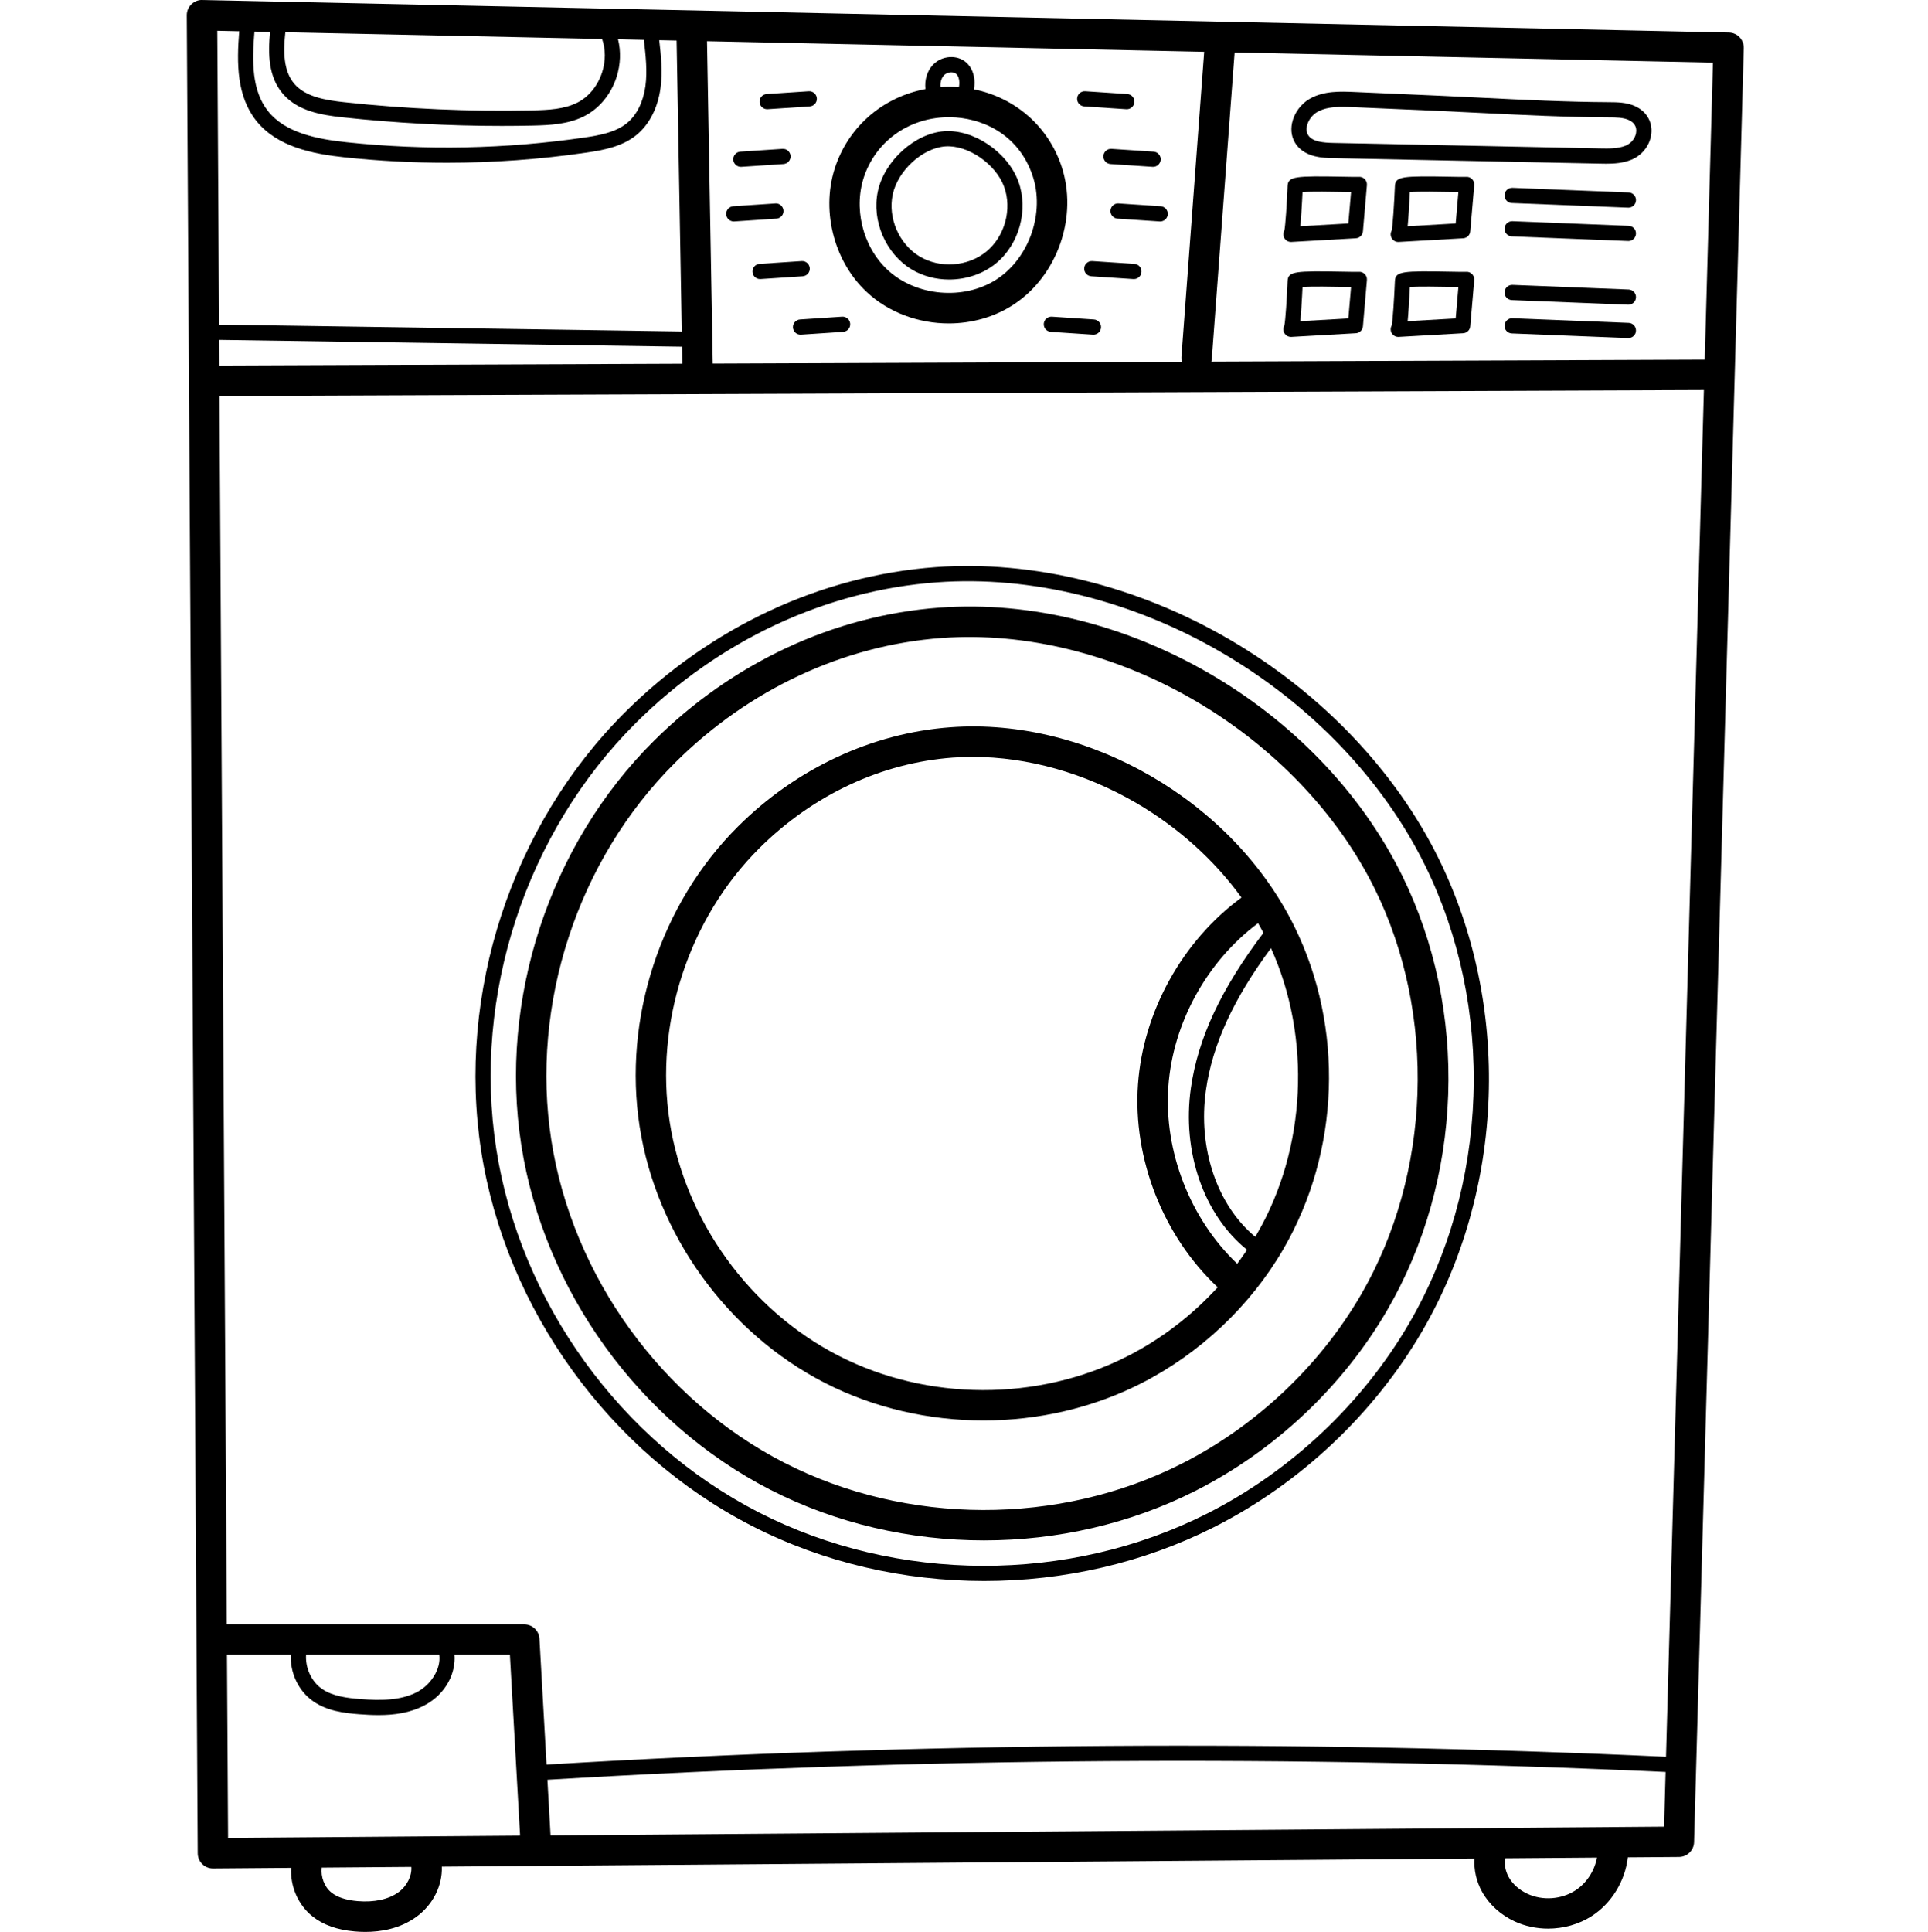 <svg viewBox="-49 0 511 511.999" xmlns="http://www.w3.org/2000/svg"><path d="m412.07 9.871c-.742-.781-1.762-1.23-2.836-1.254l-404.617-8.613c-1.078-.055-2.141.395-2.914 1.16-.777.762-1.211 1.809-1.203 2.895l2.902 487.125c.008 1.07.438 2.094 1.199 2.844.758.746 1.773 1.164 2.832 1.164h.031l20.691-.164c-.254 4.848 1.809 9.785 5.668 12.859 2.859 2.281 6.539 3.586 11.25 3.992.852.074 1.777.121 2.754.121 4.125 0 9.16-.832 13.48-3.961 4.469-3.23 6.977-8.355 6.785-13.324l273.707-2.148c-.184 2.984.496 6.059 2.02 8.801 1.859 3.348 4.938 6.145 8.66 7.867 2.75 1.27 5.785 1.898 8.828 1.898 4.07 0 8.148-1.121 11.555-3.316 5.277-3.398 8.871-9.332 9.582-15.57l13.562-.105c2.168-.016 3.938-1.75 3.996-3.918l13.176-475.461c.031-1.074-.371-2.113-1.109-2.891zm-9.242 85.441-130.766.52c.043-.191.086-.383.102-.586l6.062-81.352 126.781 2.699zm-393.754-5.234 122.695 1.809.078 4.504-122.73.488zm130.836 6.281-1.523-85.441 131.77 2.805-6.035 80.926c-.031.422.023.824.117 1.215zm-18.246-85.711c.461 4.023.938 8.184.402 12.145-.566 4.195-2.285 7.676-4.844 9.789-2.996 2.48-7.27 3.273-11.391 3.875-20.852 3.039-42.055 3.457-63.012 1.234-7.699-.816-16.188-2.434-20.781-8.242-4.312-5.461-4.277-13.047-3.602-21.086l4.148.09c-.586 5.781-.469 11.914 3.398 16.414 3.941 4.586 10.227 5.617 15.805 6.223 13.957 1.512 28.117 2.277 42.199 2.277 2.707 0 5.41-.027 8.109-.086 4.777-.102 9.41-.359 13.59-2.414 4.055-1.992 7.238-5.812 8.738-10.48 1.07-3.332 1.172-6.805.379-9.973l6.859.148c0 .027-.004.055 0 .086zm-11.09-.324c.949 2.703.977 5.824.012 8.828-1.168 3.633-3.602 6.586-6.68 8.098-3.445 1.691-7.422 1.906-11.895 2-16.57.348-33.32-.383-49.789-2.168-4.812-.523-10.199-1.371-13.184-4.844-2.961-3.441-2.969-8.531-2.414-13.699zm-96.172-2.047c-.695 8.504-.664 17.164 4.473 23.672 5.52 6.98 14.988 8.848 23.52 9.754 8.977.949 17.992 1.426 27.016 1.426 12.375 0 24.75-.898 37.004-2.684 4.688-.684 9.582-1.613 13.379-4.754 3.34-2.77 5.566-7.156 6.27-12.359.582-4.301.133-8.559-.34-12.684l4.602.098 1.371 77.109-122.645-1.809-.465-77.895zm-3.25 430.277h16.922c-.223 4.73 1.996 9.562 5.906 12.301 3.703 2.598 8.23 3.145 12.188 3.453 1.695.133 3.418.227 5.141.227 4.191 0 8.379-.57 12.18-2.578 5.82-3.082 8.34-8.691 7.961-13.402l14.691.004 2.699 47.93-77.398.609zm56.258 0c.531 3.824-2.32 7.992-5.809 9.84-4.449 2.352-9.898 2.301-15.121 1.895-3.422-.266-7.316-.719-10.184-2.73-2.801-1.965-4.402-5.578-4.176-9.004zm-10.828 62.957c-2.602 1.883-6.441 2.711-10.816 2.336-3.035-.262-5.359-1.023-6.918-2.266-1.898-1.512-2.863-4.18-2.574-6.617l23.738-.188c.188 2.359-1.145 5.078-3.43 6.734zm311.914-.473c-3.691 2.375-8.648 2.723-12.629.879-2.188-1.012-3.961-2.598-5-4.465-.859-1.547-1.191-3.332-.965-4.949l24.371-.191c-.664 3.52-2.77 6.789-5.777 8.727zm-271.582-14.613-.832-14.746c98.32-5.891 197.988-6.59 296.371-2.066l-.402 14.496zm295.652-20.844c-98.496-4.523-198.277-3.82-296.711 2.074l-1.879-33.359c-.121-2.133-1.887-3.805-4.027-3.805l-78.844-.004-1.941-325.547 393.441-1.566zm0 0"/><path d="m200.047 161.035c-27.996 2.043-54.902 14.594-75.766 35.336-27.66 27.508-41.121 68.539-35.125 107.082 5.996 38.547 31.285 73.551 65.992 91.355 17.453 8.953 37.055 13.43 56.652 13.43 19.367 0 38.742-4.375 56.039-13.133 21.023-10.645 39.078-27.656 50.848-47.914 9.859-16.969 15.441-36.699 16.145-57.051s-3.508-40.418-12.172-58.031c-22.031-44.762-73.613-74.641-122.613-71.074zm111.668 182.105c-10.996 18.926-27.871 34.824-47.516 44.77-32.539 16.473-72.914 16.367-105.371-.281-32.453-16.645-56.098-49.375-61.703-85.414-5.605-36.043 6.977-74.406 32.84-100.125 19.5-19.387 44.594-31.109 70.668-33.012 22.121-1.617 45.918 4.266 67 16.562 20.961 12.227 37.93 29.992 47.789 50.031 16.359 33.246 14.906 75.43-3.707 107.469zm0 0"/><path d="m332.34 227.602c-11.469-23.305-31.156-43.938-55.434-58.102-24.453-14.262-52.109-21.07-77.887-19.195-30.398 2.219-59.625 15.855-82.301 38.402-30.066 29.898-44.695 74.496-38.18 116.395 6.52 41.895 34.004 79.941 71.734 99.293 18.973 9.734 40.273 14.602 61.578 14.602 21.055 0 42.109-4.758 60.914-14.273 22.848-11.566 42.473-30.059 55.262-52.07 10.707-18.438 16.773-39.875 17.535-61.996s-3.809-43.926-13.223-63.055zm9.191 62.918c-.738 21.461-6.617 42.246-16.992 60.105-12.402 21.348-31.438 39.281-53.594 50.5-36.699 18.578-82.234 18.457-118.836-.312-36.602-18.773-63.266-55.688-69.586-96.332-6.324-40.645 7.867-83.91 37.039-112.914 21.988-21.867 50.312-35.09 79.75-37.238 24.977-1.828 51.809 4.801 75.559 18.656 23.605 13.766 42.73 33.797 53.852 56.398 9.121 18.535 13.551 39.676 12.809 61.137zm0 0"/><path d="m202.961 192.742c-20.816 1.52-40.82 10.844-56.328 26.266-20.559 20.441-30.559 50.934-26.102 79.578 4.453 28.645 23.246 54.66 49.043 67.891 12.973 6.652 27.535 9.98 42.102 9.98 14.395 0 28.789-3.25 41.648-9.762 15.621-7.906 29.043-20.555 37.789-35.609 15.043-25.895 16.176-58.676 2.953-85.543-16.367-33.254-54.688-55.469-91.105-52.801zm78.555 138.48c-.836 1.254-1.703 2.488-2.609 3.699-12.488-11.918-19.465-29.762-18.246-46.973 1.191-16.844 10.234-33.188 23.777-43.289.492.852.969 1.707 1.422 2.57-11.199 14.789-17.324 27.863-19.219 41.062-2.43 16.93 3.41 33.711 14.875 42.93zm-31.836 28.281c-23.602 11.949-52.887 11.871-76.426-.203-23.543-12.074-40.691-35.812-44.758-61.957-4.066-26.141 5.062-53.969 23.824-72.617 14.141-14.062 32.332-22.566 51.227-23.945 1.742-.125 3.496-.188 5.258-.188 14.504 0 29.703 4.258 43.344 12.211 11.156 6.508 20.742 15.18 27.891 25.07-15.617 11.453-26.055 30.195-27.422 49.504-1.398 19.746 6.68 40.234 21.121 53.777-6.832 7.484-15.039 13.781-24.059 18.348zm34.461-32.469c-.145.25-.305.496-.453.746-10.141-8.402-15.262-23.551-13.059-38.918 1.727-12.02 7.223-24.027 17.23-37.582 10.758 23.754 9.375 53.215-3.719 75.754zm0 0"/><path d="m232.289 43.879c-3.605-10.566-12.363-18.027-23.148-20.207.09-.559.156-1.129.16-1.719.004-2.176-.793-4.137-2.191-5.383-2.402-2.141-6.426-1.887-8.789.551-1.594 1.641-2.309 4.051-2.035 6.48-10.91 2.055-19.867 9.422-23.695 19.996v.004c-4.16 11.492-.848 25.367 8.062 33.734 5.879 5.527 13.844 8.383 21.812 8.383 5.988 0 11.98-1.617 17.078-4.93 11.82-7.68 17.301-23.547 12.746-36.91zm-31.078-23.949c.844-.871 2.438-1.043 3.219-.348.527.473.84 1.352.84 2.363 0 .375-.051.766-.117 1.16-.75-.059-1.512-.098-2.277-.105-.109 0-.219 0-.332 0-.762 0-1.52.031-2.27.082-.121-1.215.211-2.398.938-3.152zm13.938 54.102c-8.703 5.652-21.43 4.523-28.977-2.57-6.633-6.23-9.098-16.559-6-25.117v.004c3.398-9.383 12.289-15.395 22.629-15.285 8.051.078 18.02 4.168 21.855 15.422 3.344 9.809-.832 21.91-9.508 27.547zm0 0"/><path d="m201.262 34.777c-7.82.559-15.879 7.859-17.602 15.938-1.664 7.809 2.078 16.492 8.898 20.645 2.996 1.828 6.5 2.723 10.012 2.723 4.469 0 8.953-1.457 12.414-4.293 6.172-5.059 8.668-14.18 5.934-21.68-2.84-7.789-11.844-13.891-19.656-13.332zm11.164 31.895c-4.895 4.016-12.367 4.535-17.773 1.246-5.402-3.293-8.367-10.176-7.051-16.363 1.355-6.359 7.875-12.32 13.949-12.758 6.004-.422 13.383 4.672 15.578 10.691 2.168 5.945.191 13.172-4.703 17.184zm0 0"/><path d="m238.367 28.203 11.148.738c.047.004.094.004.137.004 1.051 0 1.938-.816 2.012-1.883.07-1.109-.77-2.07-1.879-2.145l-11.152-.738c-1.117-.07-2.07.77-2.145 1.879s.766 2.07 1.879 2.145zm0 0"/><path d="m243.453 41.332c-.07 1.109.77 2.07 1.879 2.145l11.152.738c.043.004.09.004.133.004 1.055 0 1.941-.816 2.012-1.883.074-1.109-.77-2.07-1.879-2.145l-11.152-.738c-1.113-.078-2.07.77-2.145 1.879zm0 0"/><path d="m258.625 54.66-11.148-.738c-1.109-.098-2.074.766-2.145 1.879-.074 1.109.766 2.07 1.875 2.145l11.152.738c.047.004.094.004.137.004 1.051 0 1.938-.816 2.008-1.883.074-1.109-.766-2.07-1.879-2.145zm0 0"/><path d="m251.66 69.934-11.152-.738c-1.117-.07-2.07.766-2.145 1.879-.074 1.109.766 2.07 1.879 2.145l11.148.738c.047.004.094.004.137.004 1.051 0 1.938-.816 2.012-1.883.07-1.109-.77-2.07-1.879-2.145zm0 0"/><path d="m240.941 84.668-11.152-.738c-1.117-.062-2.07.77-2.145 1.879-.07 1.109.77 2.07 1.879 2.145l11.152.742c.043 0 .09.004.133.004 1.055 0 1.941-.82 2.012-1.883.074-1.113-.77-2.074-1.879-2.148zm0 0"/><path d="m154.328 28.945c.043 0 .09 0 .133-.004l11.152-.738c1.109-.074 1.953-1.035 1.879-2.145-.074-1.109-1.031-1.949-2.145-1.879l-11.152.738c-1.109.074-1.953 1.035-1.879 2.145.07 1.066.957 1.883 2.012 1.883zm0 0"/><path d="m147.359 44.219c.047 0 .09 0 .137-.004l11.152-.738c1.109-.074 1.949-1.035 1.879-2.145-.074-1.109-1.031-1.961-2.148-1.879l-11.148.738c-1.113.074-1.953 1.035-1.879 2.145.07 1.066.957 1.883 2.008 1.883zm0 0"/><path d="m158.648 55.801c-.074-1.113-1.055-1.977-2.145-1.879l-11.148.738c-1.113.074-1.953 1.035-1.879 2.145.07 1.066.957 1.883 2.008 1.883.047 0 .09 0 .137-.004l11.152-.738c1.109-.074 1.949-1.035 1.875-2.145zm0 0"/><path d="m165.617 71.074c-.074-1.113-1.031-1.949-2.145-1.879l-11.152.738c-1.109.074-1.949 1.035-1.879 2.145.07 1.066.961 1.883 2.012 1.883.043 0 .09 0 .133-.004l11.152-.738c1.109-.074 1.953-1.035 1.879-2.145zm0 0"/><path d="m174.191 83.93-11.152.738c-1.109.074-1.953 1.035-1.879 2.148.07 1.062.957 1.883 2.012 1.883.043 0 .09-.004.133-.004l11.152-.742c1.109-.074 1.949-1.031 1.879-2.145-.078-1.109-1.027-1.945-2.145-1.879zm0 0"/><path d="m304.305 41.91 70.656 1.449c.574.012 1.164.027 1.766.027 2.137 0 4.414-.156 6.594-1.027 3.152-1.262 5.316-4.301 5.391-7.566.066-2.906-1.566-5.398-4.363-6.664-2.27-1.027-4.727-1.043-6.902-1.055-11.32-.059-22.848-.633-33.996-1.184-3.711-.184-7.422-.371-11.133-.535l-22.406-.98c-3.566-.156-7.996-.352-11.773 1.801-2.34 1.332-4.133 3.785-4.691 6.406-.449 2.117-.047 4.168 1.133 5.773 2.504 3.406 7.203 3.504 9.727 3.555zm-6.918-8.492c.32-1.504 1.398-2.973 2.746-3.742 1.895-1.082 4.121-1.352 6.719-1.352.914 0 1.871.031 2.879.078l22.406.98c3.703.164 7.406.348 11.109.535 11.195.555 22.77 1.129 34.184 1.188 1.938.012 3.766.02 5.254.695 1.688.766 2.02 2 1.996 2.902-.035 1.648-1.211 3.258-2.855 3.914-2.035.812-4.445.762-6.781.715l-70.656-1.453c-2.719-.055-5.398-.324-6.562-1.91-.625-.855-.582-1.855-.438-2.551zm0 0"/><path d="m293.156 64.129c.039 0 .078 0 .117-.004h.004l17.066-.973c1-.055 1.809-.84 1.895-1.84l1.055-12.262c.051-.594-.168-1.18-.59-1.598-.422-.422-1.023-.637-1.605-.582-.379.035-2.301 0-3.996-.035-12.852-.238-14.707-.109-14.836 2.445-.195 4.762-.566 10.426-.852 11.82-.191.332-.289.719-.27 1.129.062 1.07.949 1.898 2.012 1.898zm2.773-7.922c.133-1.988.234-4 .297-5.301 2.426-.195 7.918-.094 10.801-.039.805.02 1.488.031 2.059.039l-.719 8.32-12.723.727c.102-1.012.184-2.25.285-3.746zm0 0"/><path d="m311.098 72.039c-.379.035-2.301 0-3.996-.035-12.852-.242-14.707-.109-14.836 2.445-.195 4.762-.566 10.422-.852 11.82-.191.332-.289.719-.27 1.129.062 1.07.949 1.898 2.012 1.898.039 0 .078 0 .117-.004h.004l17.066-.973c1-.055 1.809-.84 1.895-1.84l1.055-12.262c.051-.594-.164-1.18-.59-1.598-.422-.422-1.023-.637-1.605-.582zm-2.727 12.355-12.727.723c.102-1.012.184-2.246.285-3.742.133-1.988.234-4.004.297-5.305 2.426-.195 7.918-.09 10.801-.035.805.016 1.484.027 2.059.035zm0 0"/><path d="m339.547 46.875c-.379.031-2.301-.004-3.996-.035-12.852-.242-14.707-.109-14.836 2.441-.199 4.762-.57 10.426-.852 11.824-.195.328-.293.715-.27 1.125.062 1.074.949 1.902 2.008 1.902.039 0 .078-.004.117-.004l17.074-.973c1-.059 1.805-.844 1.891-1.84l1.055-12.262c.051-.594-.164-1.18-.586-1.602-.426-.422-1.012-.637-1.605-.578zm-2.727 12.352-12.727.727c.102-1.012.184-2.25.285-3.746.133-1.992.234-4 .297-5.301 2.426-.195 7.918-.094 10.801-.039.809.02 1.488.031 2.059.039zm0 0"/><path d="m339.547 72.039c-.379.035-2.301 0-3.996-.035-12.852-.242-14.707-.109-14.836 2.445-.199 4.762-.57 10.422-.852 11.82-.195.332-.293.719-.27 1.129.062 1.07.949 1.898 2.008 1.898.039 0 .078 0 .117-.004l17.07-.973c1.004-.055 1.809-.84 1.895-1.84l1.055-12.262c.051-.594-.164-1.18-.586-1.598-.426-.422-1.012-.637-1.605-.582zm-2.727 12.355-12.727.727c.102-1.016.184-2.25.285-3.746.133-1.992.234-4.004.297-5.305 2.426-.195 7.918-.09 10.801-.035.809.016 1.488.027 2.059.035zm0 0"/><path d="m382.668 51.004-30.805-1.227c-1.141-.02-2.051.824-2.094 1.934-.047 1.113.82 2.051 1.934 2.098l30.805 1.223c.027.004.055.004.082.004 1.078 0 1.973-.852 2.012-1.938.047-1.109-.82-2.047-1.934-2.094zm0 0"/><path d="m382.672 59.848-30.809-1.227c-1.098-.035-2.051.824-2.094 1.934-.047 1.113.82 2.051 1.934 2.094l30.805 1.227c.027 0 .055.004.082.004 1.078 0 1.969-.852 2.012-1.938.047-1.113-.82-2.051-1.93-2.094zm0 0"/><path d="m382.668 76.727-30.805-1.223c-1.098-.039-2.051.82-2.094 1.934-.047 1.109.82 2.047 1.934 2.094l30.805 1.223c.027 0 .055.004.082.004 1.078 0 1.973-.852 2.012-1.938.047-1.113-.82-2.047-1.934-2.094zm0 0"/><path d="m382.668 85.57-30.805-1.227c-1.098-.055-2.051.82-2.094 1.934-.047 1.113.82 2.051 1.934 2.094l30.805 1.227h.082c1.078 0 1.973-.848 2.012-1.934.047-1.113-.82-2.051-1.934-2.094zm0 0"/></svg>